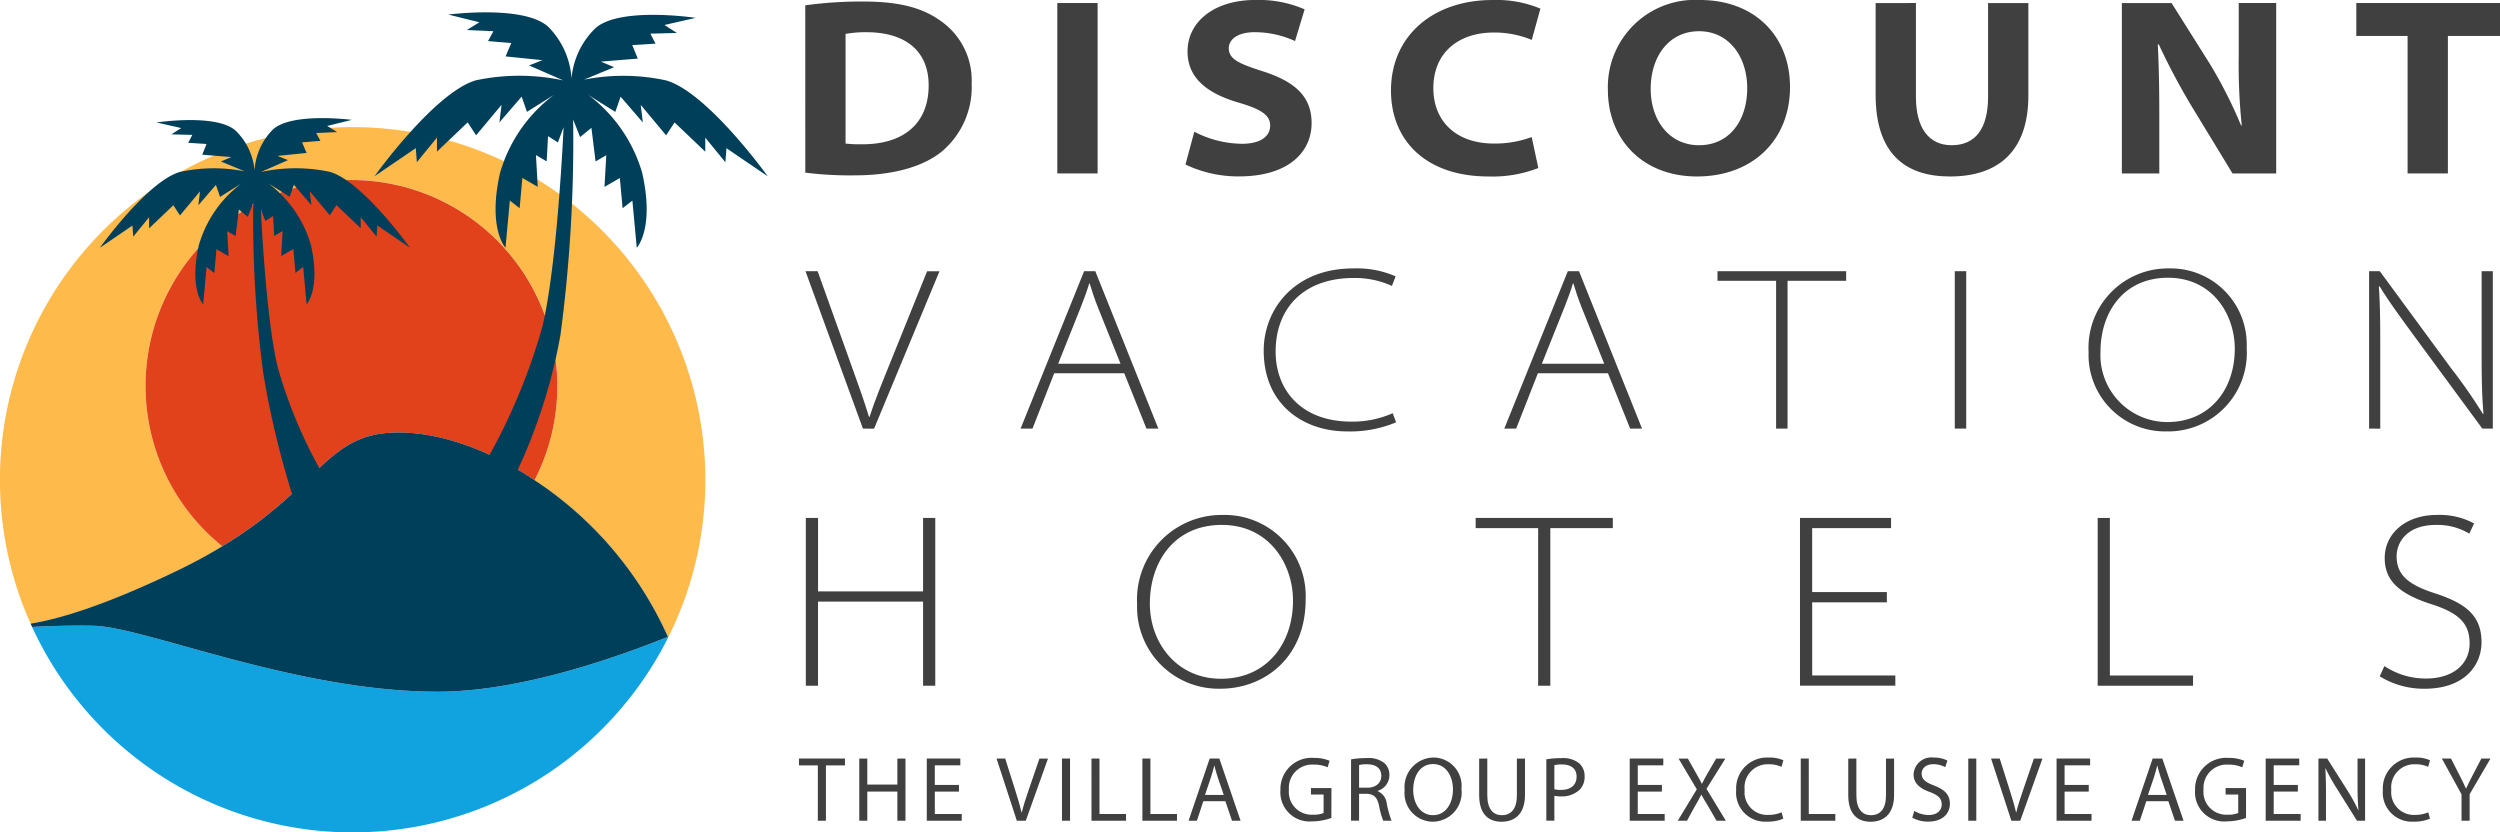 <svg xmlns="http://www.w3.org/2000/svg" width="210.227" height="70" viewBox="0 0 210.227 70">
  <g id="Grupo_8" data-name="Grupo 8" transform="translate(-94.929 -148.271)">
    <g id="Grupo_2" data-name="Grupo 2" transform="translate(94.929 158.96)">
      <path id="Trazado_1" data-name="Trazado 1" d="M154.24,196.418a29.557,29.557,0,0,1-3.081,13.176.67.67,0,0,1-.064.029,30.858,30.858,0,0,0-11.216-13.176,17.316,17.316,0,1,0-26.253,5.562c-1.052.642-2.232,1.289-3.561,1.937-6.435,3.122-10.337,4.215-12.563,4.567a29.658,29.658,0,1,1,56.738-12.095Z" transform="translate(-94.929 -166.76)" fill="#ffba4c"/>
      <g id="Grupo_1" data-name="Grupo 1" transform="translate(12.239 4.452)">
        <path id="Trazado_2" data-name="Trazado 2" d="M150.723,191.775a17.212,17.212,0,0,1-1.914,7.92c-3.735-2.492-7.8-4.006-11.453-4.006-6.07,0-6.446,4.515-14.8,9.568a17.312,17.312,0,1,1,28.167-13.482Z" transform="translate(-116.099 -174.46)" fill="#e1411b"/>
      </g>
      <path id="Trazado_3" data-name="Trazado 3" d="M153.065,240.211c-5.567,2.226-13.02,4.614-19.368,4.614-11.9,0-24.588-5.44-28.907-5.544-1.838-.04-3.683.017-5.192.1a29.668,29.668,0,0,0,53.489.879c.012-.029.029-.052.04-.081A.684.684,0,0,1,153.065,240.211Z" transform="translate(-96.899 -197.348)" fill="#11a2e0"/>
      <path id="Trazado_4" data-name="Trazado 4" d="M152.972,228.362c-5.567,2.226-13.02,4.614-19.368,4.614-11.9,0-24.588-5.44-28.907-5.544-1.838-.04-3.683.017-5.192.1-.046-.092-.087-.191-.127-.283,2.226-.353,6.128-1.445,12.563-4.567,1.33-.648,2.509-1.3,3.561-1.937,8.354-5.053,8.73-9.568,14.8-9.568,3.648,0,7.718,1.515,11.453,4.006A30.858,30.858,0,0,1,152.972,228.362Z" transform="translate(-96.806 -185.499)" fill="#003f5a"/>
    </g>
    <path id="Trazado_5" data-name="Trazado 5" d="M173.92,155.792a16.991,16.991,0,0,0-6.9-.062l2.533-1.05-1.117-.467,3.108-.254-.464-1.134,1.957-.124-.436-.841,2.232-.056-1.047-.672,2.629-.6s-6.353-.959-8.421.859a6.692,6.692,0,0,0-2.023,4.241,6.751,6.751,0,0,0-1.962-4.353c-2.038-1.858-8.4-1.023-8.4-1.023l2.619.647-1.057.652,2.23.1-.449.832,1.954.162-.481,1.125,3.1.315-1.124.445,2.887,1.261a17.632,17.632,0,0,0-7.338-.016c-3.471.984-8.544,8.07-8.544,8.07l3.471-2.362.089,1.181,1.691-2.066v1.181l2.581-2.46.712,1.082,2.137-2.558-.179,1.476,1.87-2.165.445,1.279,2.269-1.426a12.571,12.571,0,0,0-4.529,6.547c-1.063,4.7.456,6.306.456,6.306l.366-3.967.824.64.23-2.543,1.293.749-.151-2.669.9.526.116-2.121.828.527.482-1.281c-.2,4.131-.767,12.606-1.8,16.827a50.617,50.617,0,0,1-6.269,13.794,10.083,10.083,0,0,1-.834.882l3.758.6a3.638,3.638,0,0,1,.264-1.229,46.1,46.1,0,0,0,4.611-13.368,123.591,123.591,0,0,0,1.071-18.15l.585,1.476.953-.776.349,2.826.9-.526-.151,2.668,1.293-.749.23,2.542.824-.64.367,3.967s1.519-1.6.456-6.306a12.566,12.566,0,0,0-4.529-6.547l2.269,1.425.445-1.279,1.869,2.165-.178-1.476,2.136,2.559.712-1.083,2.581,2.461v-1.181l1.691,2.067.089-1.181,3.472,2.362S177.391,156.776,173.92,155.792Z" transform="translate(-22.983 -0.76)" fill="#003f5a"/>
    <path id="Trazado_6" data-name="Trazado 6" d="M129.355,197.291a40.047,40.047,0,0,1-4.944-10.9c-.816-3.336-1.26-10.035-1.42-13.3l.38,1.012.653-.416.091,1.675.707-.416-.119,2.109,1.02-.592.182,2.01.65-.506.288,3.136s1.2-1.268.36-4.984a9.931,9.931,0,0,0-3.572-5.175l1.789,1.127.351-1.011,1.474,1.711-.14-1.167,1.685,2.022.562-.856,2.036,1.944v-.933l1.334,1.633.07-.933,2.737,1.866s-4-5.6-6.739-6.377a13.864,13.864,0,0,0-5.787.013l2.277-1-.886-.352,2.447-.249-.38-.889,1.542-.128-.354-.657,1.759-.079-.834-.516,2.065-.511s-5.021-.66-6.629.808a5.339,5.339,0,0,0-1.547,3.44,5.3,5.3,0,0,0-1.6-3.353c-1.63-1.437-6.64-.679-6.64-.679l2.073.471-.826.531,1.76.045-.344.664,1.544.1-.365.9,2.451.2-.881.369,2,.83a13.383,13.383,0,0,0-5.439.05c-2.737.778-6.739,6.378-6.739,6.378l2.737-1.866.07.933,1.334-1.634v.934l2.036-1.944.561.856,1.685-2.022-.14,1.167,1.474-1.711.351,1.011,1.79-1.127a9.926,9.926,0,0,0-3.572,5.175c-.839,3.716.359,4.984.359,4.984l.288-3.135.65.506.182-2.01,1.02.592-.119-2.109.706.416.275-2.233.752.613.461-1.166a97.873,97.873,0,0,0,.845,14.345,74.909,74.909,0,0,0,3.012,11.95c.069.184.425.337.459.612l2.832-2.024C129.454,197.406,129.4,197.346,129.355,197.291Z" transform="translate(-6.13 -7.25)" fill="#003f5a"/>
    <g id="Grupo_3" data-name="Grupo 3" transform="translate(162.644 148.271)">
      <path id="Trazado_7" data-name="Trazado 7" d="M212.056,148.811a34.367,34.367,0,0,1,4.882-.319c3.023,0,4.972.527,6.5,1.626a6.088,6.088,0,0,1,2.611,5.264,7.09,7.09,0,0,1-2.5,5.716c-1.684,1.366-4.292,2.012-7.351,2.012a30.381,30.381,0,0,1-4.14-.228Zm3.389,11.623a9.5,9.5,0,0,0,1.34.061c3.464.034,5.647-1.69,5.647-4.941.009-2.988-2.06-4.48-5.211-4.48a9.19,9.19,0,0,0-1.776.142Z" transform="translate(-212.056 -148.364)" fill="#404040"/>
      <path id="Trazado_8" data-name="Trazado 8" d="M252.106,148.712v14.33h-3.389v-14.33Z" transform="translate(-227.522 -148.457)" fill="#404040"/>
      <path id="Trazado_9" data-name="Trazado 9" d="M268.1,159.349a8.894,8.894,0,0,0,4,1.013c1.546,0,2.379-.6,2.379-1.54,0-.832-.695-1.348-2.578-1.9-2.535-.73-4.37-1.966-4.37-4.323,0-2.49,2.226-4.332,5.718-4.332a9.722,9.722,0,0,1,4.128.79l-.807,2.666a8.155,8.155,0,0,0-3.381-.745c-1.482,0-2.19.63-2.19,1.355,0,.927.915,1.312,2.88,1.939,2.749.884,4.085,2.156,4.085,4.356,0,2.312-1.8,4.478-6.126,4.478a10.289,10.289,0,0,1-4.481-1Z" transform="translate(-235.385 -148.271)" fill="#404040"/>
      <path id="Trazado_10" data-name="Trazado 10" d="M309.641,162.4a10.571,10.571,0,0,1-4.167.712c-5.4,0-8.223-3.131-8.223-7.221,0-4.715,3.669-7.618,8.512-7.618a9.627,9.627,0,0,1,4.053.723l-.726,2.632a8.167,8.167,0,0,0-3.2-.622c-2.879,0-5.077,1.62-5.077,4.685,0,2.691,1.823,4.651,5.107,4.651a8.842,8.842,0,0,0,3.164-.548Z" transform="translate(-247.997 -148.271)" fill="#404040"/>
      <path id="Trazado_11" data-name="Trazado 11" d="M344.115,155.583c0,4.467-3.143,7.527-7.824,7.527-4.585,0-7.491-3.14-7.491-7.279a7.327,7.327,0,0,1,7.723-7.561C341.236,148.271,344.115,151.392,344.115,155.583Zm-11.716.156c0,2.659,1.563,4.744,4.069,4.744,2.527,0,4.048-2.049,4.048-4.8,0-2.6-1.5-4.786-4.052-4.786S332.4,153.048,332.4,155.739Z" transform="translate(-261.306 -148.271)" fill="#404040"/>
      <path id="Trazado_12" data-name="Trazado 12" d="M371.132,148.712V156.6c0,2.6,1.063,4.068,3.009,4.068,2,0,3.057-1.407,3.057-4.068v-7.885h3.389v7.783c0,4.664-2.515,6.8-6.594,6.8-3.824,0-6.25-1.985-6.25-6.863v-7.722Z" transform="translate(-277.735 -148.457)" fill="#404040"/>
      <path id="Trazado_13" data-name="Trazado 13" d="M403.558,163.042v-14.33h4.18l3.232,5.135a38.166,38.166,0,0,1,2.611,5.16l.059-.009a48.1,48.1,0,0,1-.254-5.771v-4.515h3.15v14.33h-3.673l-3.372-5.541a56.412,56.412,0,0,1-2.831-5.315l-.081.009c.106,2.052.128,4.018.128,6.177v4.67Z" transform="translate(-292.844 -148.457)" fill="#404040"/>
      <path id="Trazado_14" data-name="Trazado 14" d="M441.971,151.479h-4.313v-2.767h12.084v2.767H445.36v11.563h-3.389Z" transform="translate(-307.23 -148.457)" fill="#404040"/>
    </g>
    <g id="Grupo_4" data-name="Grupo 4" transform="translate(162.663 170.843)">
      <path id="Trazado_15" data-name="Trazado 15" d="M216.918,200.955l-4.83-13.235h1.021l2.612,7.286c.726,2.042,1.3,3.593,1.708,4.968h.04c.452-1.394,1.119-3.024,1.9-4.949l2.946-7.3h1.041l-5.5,13.235Z" transform="translate(-212.088 -187.485)" fill="#404040"/>
      <path id="Trazado_16" data-name="Trazado 16" d="M246.2,196.3l-1.826,4.654h-1l5.341-13.235h.942l5.3,13.235h-1l-1.866-4.654Zm5.577-.8-1.866-4.654c-.354-.884-.53-1.453-.727-2.1h-.039c-.2.668-.413,1.257-.727,2.043l-1.885,4.713Z" transform="translate(-225.286 -187.485)" fill="#404040"/>
      <path id="Trazado_17" data-name="Trazado 17" d="M289.871,200.253a9.986,9.986,0,0,1-4.143.766c-3.574,0-6.991-2.18-6.991-6.794,0-3.456,2.553-6.912,7.521-6.912a8.155,8.155,0,0,1,3.575.667l-.314.805a7.519,7.519,0,0,0-3.2-.668c-4.3,0-6.579,2.612-6.579,6.185,0,3.26,2.18,5.891,6.342,5.891a8.21,8.21,0,0,0,3.5-.706Z" transform="translate(-240.205 -187.313)" fill="#404040"/>
      <path id="Trazado_18" data-name="Trazado 18" d="M316.555,196.3l-1.826,4.654h-1l5.341-13.235h.942l5.3,13.235h-1l-1.866-4.654Zm5.577-.8-1.866-4.654c-.353-.884-.53-1.453-.727-2.1H319.5c-.2.668-.412,1.257-.727,2.043l-1.885,4.713Z" transform="translate(-254.966 -187.485)" fill="#404040"/>
      <path id="Trazado_19" data-name="Trazado 19" d="M349.67,188.525h-4.929v-.805h10.82v.805h-4.929v12.43h-.963Z" transform="translate(-268.05 -187.485)" fill="#404040"/>
      <path id="Trazado_20" data-name="Trazado 20" d="M380.217,187.72v13.235h-.962V187.72Z" transform="translate(-282.61 -187.485)" fill="#404040"/>
      <path id="Trazado_21" data-name="Trazado 21" d="M412.014,193.989a6.61,6.61,0,0,1-6.716,7.03,6.434,6.434,0,0,1-6.578-6.676,6.67,6.67,0,0,1,6.716-7.03A6.4,6.4,0,0,1,412.014,193.989Zm-12.293.314a5.636,5.636,0,0,0,5.616,5.93c3.5,0,5.675-2.651,5.675-6.166,0-2.867-1.865-5.97-5.616-5.97C401.626,188.1,399.721,191.044,399.721,194.3Z" transform="translate(-290.822 -187.313)" fill="#404040"/>
      <path id="Trazado_22" data-name="Trazado 22" d="M439.518,200.955V187.72h.9l5.989,8.149a44.034,44.034,0,0,1,2.691,3.868l.039-.039c-.138-1.531-.157-3.1-.157-5.144V187.72h.943v13.235h-.884l-5.793-7.874c-1.119-1.531-2.14-2.926-2.847-4.1l-.059.039c.1,1.492.117,2.906.117,4.87v7.069Z" transform="translate(-308.033 -187.485)" fill="#404040"/>
    </g>
    <g id="Grupo_5" data-name="Grupo 5" transform="translate(162.113 211.974)">
      <path id="Trazado_23" data-name="Trazado 23" d="M212.728,259.179h-1.59v-.574h3.869v.574h-1.6v4.653h-.682Z" transform="translate(-211.138 -258.52)" fill="#404040"/>
      <path id="Trazado_24" data-name="Trazado 24" d="M220.588,258.605v2.187h2.528v-2.187h.682v5.227h-.682v-2.451h-2.528v2.451h-.675v-5.227Z" transform="translate(-214.84 -258.52)" fill="#404040"/>
      <path id="Trazado_25" data-name="Trazado 25" d="M232.44,261.381h-2.032v1.884h2.264v.567h-2.939v-5.227h2.822v.567h-2.148v1.651h2.032Z" transform="translate(-218.983 -258.52)" fill="#404040"/>
      <path id="Trazado_26" data-name="Trazado 26" d="M241.584,263.832l-1.706-5.227h.729l.814,2.575c.225.705.419,1.341.558,1.954H242c.147-.6.364-1.264.6-1.946l.884-2.582h.721l-1.869,5.227Z" transform="translate(-223.262 -258.52)" fill="#404040"/>
      <path id="Trazado_27" data-name="Trazado 27" d="M250.079,258.605v5.227H249.4v-5.227Z" transform="translate(-227.282 -258.52)" fill="#404040"/>
      <path id="Trazado_28" data-name="Trazado 28" d="M253.685,258.605h.675v4.66h2.233v.567h-2.907Z" transform="translate(-229.087 -258.52)" fill="#404040"/>
      <path id="Trazado_29" data-name="Trazado 29" d="M261.091,258.605h.675v4.66H264v.567h-2.908Z" transform="translate(-232.211 -258.52)" fill="#404040"/>
      <path id="Trazado_30" data-name="Trazado 30" d="M269.055,262.188l-.543,1.644h-.7l1.775-5.227h.814l1.784,5.227h-.721l-.558-1.644Zm1.714-.527-.512-1.5c-.117-.341-.194-.652-.272-.953h-.016c-.077.31-.162.628-.264.945l-.512,1.512Z" transform="translate(-235.048 -258.52)" fill="#404040"/>
      <path id="Trazado_31" data-name="Trazado 31" d="M285.452,263.56a4.866,4.866,0,0,1-1.6.287,2.454,2.454,0,0,1-2.683-2.636,2.621,2.621,0,0,1,2.831-2.7,3.22,3.22,0,0,1,1.3.241l-.163.55a2.7,2.7,0,0,0-1.155-.225,1.955,1.955,0,0,0-2.1,2.1,1.915,1.915,0,0,0,2.016,2.108,2.2,2.2,0,0,0,.9-.139V261.59h-1.062v-.543h1.721Z" transform="translate(-240.68 -258.481)" fill="#404040"/>
      <path id="Trazado_32" data-name="Trazado 32" d="M291.442,258.647a6.957,6.957,0,0,1,1.3-.109,2.14,2.14,0,0,1,1.512.427,1.3,1.3,0,0,1,.411.993,1.373,1.373,0,0,1-.985,1.334v.023a1.3,1.3,0,0,1,.768,1.055,8.381,8.381,0,0,0,.4,1.435h-.7a6.783,6.783,0,0,1-.349-1.249c-.156-.721-.434-.992-1.047-1.016h-.636V263.8h-.675Zm.675,2.38h.69c.721,0,1.179-.4,1.179-.993,0-.675-.489-.97-1.2-.977a2.776,2.776,0,0,0-.667.061Z" transform="translate(-245.015 -258.492)" fill="#404040"/>
      <path id="Trazado_33" data-name="Trazado 33" d="M304.014,261.1a2.448,2.448,0,0,1-2.427,2.753,2.4,2.4,0,0,1-2.35-2.652,2.483,2.483,0,0,1,2.428-2.745A2.38,2.38,0,0,1,304.014,261.1Zm-4.056.086c0,1.116.6,2.117,1.667,2.117s1.675-.985,1.675-2.172c0-1.039-.543-2.125-1.667-2.125S299.959,260.04,299.959,261.187Z" transform="translate(-248.304 -258.458)" fill="#404040"/>
      <path id="Trazado_34" data-name="Trazado 34" d="M310.762,258.605V261.7c0,1.171.519,1.667,1.217,1.667.775,0,1.271-.512,1.271-1.667v-3.094h.683v3.048c0,1.6-.845,2.264-1.977,2.264-1.07,0-1.877-.613-1.877-2.233v-3.079Z" transform="translate(-252.878 -258.52)" fill="#404040"/>
      <path id="Trazado_35" data-name="Trazado 35" d="M319.847,258.639a7.8,7.8,0,0,1,1.294-.1,2.149,2.149,0,0,1,1.466.434,1.407,1.407,0,0,1,.458,1.094,1.538,1.538,0,0,1-.4,1.116,2.162,2.162,0,0,1-1.6.573,2.318,2.318,0,0,1-.542-.046V263.8h-.675Zm.675,2.52a2.259,2.259,0,0,0,.558.054c.815,0,1.311-.4,1.311-1.117,0-.69-.489-1.023-1.233-1.023a2.814,2.814,0,0,0-.635.054Z" transform="translate(-256.999 -258.492)" fill="#404040"/>
      <path id="Trazado_36" data-name="Trazado 36" d="M334.683,261.381h-2.031v1.884h2.264v.567h-2.939v-5.227H334.8v.567h-2.147v1.651h2.031Z" transform="translate(-262.116 -258.52)" fill="#404040"/>
      <path id="Trazado_37" data-name="Trazado 37" d="M342.224,263.832l-.667-1.156c-.271-.442-.442-.728-.605-1.031h-.015c-.147.3-.295.582-.566,1.039l-.628,1.148h-.776l1.6-2.644-1.536-2.582h.783l.69,1.226c.194.341.341.6.48.884h.023c.147-.31.28-.55.474-.884l.713-1.226h.775l-1.589,2.544,1.628,2.683Z" transform="translate(-265.065 -258.52)" fill="#404040"/>
      <path id="Trazado_38" data-name="Trazado 38" d="M351.423,263.6a3.357,3.357,0,0,1-1.38.247,2.442,2.442,0,0,1-2.583-2.644,2.6,2.6,0,0,1,2.73-2.745,2.794,2.794,0,0,1,1.24.232l-.162.551a2.453,2.453,0,0,0-1.055-.217,1.943,1.943,0,0,0-2.04,2.155,1.9,1.9,0,0,0,2.008,2.1,2.7,2.7,0,0,0,1.1-.217Z" transform="translate(-268.648 -258.458)" fill="#404040"/>
      <path id="Trazado_39" data-name="Trazado 39" d="M356.853,258.605h.675v4.66h2.233v.567h-2.907Z" transform="translate(-272.61 -258.52)" fill="#404040"/>
      <path id="Trazado_40" data-name="Trazado 40" d="M364.445,258.605V261.7c0,1.171.52,1.667,1.218,1.667.775,0,1.271-.512,1.271-1.667v-3.094h.683v3.048c0,1.6-.845,2.264-1.977,2.264-1.071,0-1.877-.613-1.877-2.233v-3.079Z" transform="translate(-275.525 -258.52)" fill="#404040"/>
      <path id="Trazado_41" data-name="Trazado 41" d="M373.246,262.948a2.392,2.392,0,0,0,1.21.341c.69,0,1.093-.364,1.093-.891,0-.488-.279-.768-.985-1.038-.853-.3-1.38-.745-1.38-1.482a1.5,1.5,0,0,1,1.69-1.419,2.386,2.386,0,0,1,1.156.256l-.187.551a2.08,2.08,0,0,0-.993-.248c-.713,0-.985.426-.985.783,0,.489.318.729,1.039,1.008.885.342,1.334.768,1.334,1.536,0,.806-.6,1.5-1.83,1.5a2.707,2.707,0,0,1-1.334-.333Z" transform="translate(-279.454 -258.458)" fill="#404040"/>
      <path id="Trazado_42" data-name="Trazado 42" d="M381.894,258.605v5.227h-.675v-5.227Z" transform="translate(-282.889 -258.52)" fill="#404040"/>
      <path id="Trazado_43" data-name="Trazado 43" d="M386.239,263.832l-1.706-5.227h.729l.814,2.575c.225.705.419,1.341.559,1.954h.015c.147-.6.365-1.264.6-1.946l.884-2.582h.721l-1.869,5.227Z" transform="translate(-284.287 -258.52)" fill="#404040"/>
      <path id="Trazado_44" data-name="Trazado 44" d="M396.766,261.381h-2.031v1.884H397v.567H394.06v-5.227h2.822v.567h-2.147v1.651h2.031Z" transform="translate(-288.306 -258.52)" fill="#404040"/>
      <path id="Trazado_45" data-name="Trazado 45" d="M406.209,262.188l-.543,1.644h-.7l1.776-5.227h.814l1.784,5.227h-.721l-.559-1.644Zm1.714-.527-.512-1.5c-.116-.341-.194-.652-.271-.953h-.016c-.077.31-.163.628-.264.945l-.512,1.512Z" transform="translate(-292.908 -258.52)" fill="#404040"/>
      <path id="Trazado_46" data-name="Trazado 46" d="M418.488,263.56a4.866,4.866,0,0,1-1.6.287,2.454,2.454,0,0,1-2.684-2.636,2.621,2.621,0,0,1,2.831-2.7,3.219,3.219,0,0,1,1.3.241l-.164.55a2.7,2.7,0,0,0-1.155-.225,1.955,1.955,0,0,0-2.1,2.1,1.915,1.915,0,0,0,2.016,2.108,2.2,2.2,0,0,0,.9-.139V261.59h-1.062v-.543h1.721Z" transform="translate(-296.802 -258.481)" fill="#404040"/>
      <path id="Trazado_47" data-name="Trazado 47" d="M427.184,261.381h-2.031v1.884h2.264v.567h-2.939v-5.227H427.3v.567h-2.147v1.651h2.031Z" transform="translate(-301.139 -258.52)" fill="#404040"/>
      <path id="Trazado_48" data-name="Trazado 48" d="M432.152,263.832v-5.227h.737l1.674,2.644a14.657,14.657,0,0,1,.938,1.7l.016-.007c-.062-.7-.078-1.334-.078-2.148v-2.187h.635v5.227h-.682l-1.659-2.652a16.526,16.526,0,0,1-.978-1.745l-.023.008c.039.659.054,1.287.054,2.156v2.233Z" transform="translate(-304.376 -258.52)" fill="#404040"/>
      <path id="Trazado_49" data-name="Trazado 49" d="M445.481,263.6a3.36,3.36,0,0,1-1.381.247,2.442,2.442,0,0,1-2.582-2.644,2.6,2.6,0,0,1,2.729-2.745,2.8,2.8,0,0,1,1.241.232l-.163.551a2.457,2.457,0,0,0-1.055-.217,1.943,1.943,0,0,0-2.039,2.155,1.9,1.9,0,0,0,2.008,2.1,2.7,2.7,0,0,0,1.1-.217Z" transform="translate(-308.327 -258.458)" fill="#404040"/>
      <path id="Trazado_50" data-name="Trazado 50" d="M451.757,263.832v-2.218l-1.652-3.009h.768l.737,1.443c.2.395.357.713.519,1.078h.016c.147-.342.325-.683.527-1.078l.752-1.443h.768l-1.752,3v2.226Z" transform="translate(-311.95 -258.52)" fill="#404040"/>
    </g>
    <g id="Grupo_6" data-name="Grupo 6" transform="translate(162.694 191.574)">
      <path id="Trazado_51" data-name="Trazado 51" d="M213.169,223.606v6.176H222v-6.176h1.026v14.11H222V230.64h-8.834v7.076h-1.026v-14.11Z" transform="translate(-212.143 -223.355)" fill="#404040"/>
      <path id="Trazado_52" data-name="Trazado 52" d="M274.5,230.289c0,4.878-3.475,7.494-7.16,7.494a6.859,6.859,0,0,1-7.012-7.117,7.112,7.112,0,0,1,7.159-7.494A6.823,6.823,0,0,1,274.5,230.289Zm-13.1.335c0,3.328,2.282,6.322,5.987,6.322,3.726,0,6.05-2.826,6.05-6.573,0-3.056-1.989-6.364-5.987-6.364C263.429,224.01,261.4,227.15,261.4,230.625Z" transform="translate(-232.472 -223.172)" fill="#404040"/>
      <path id="Trazado_53" data-name="Trazado 53" d="M314.822,224.465h-5.255v-.859H321.1v.859h-5.254v13.251h-1.026Z" transform="translate(-253.243 -223.355)" fill="#404040"/>
      <path id="Trazado_54" data-name="Trazado 54" d="M364.048,230.7h-6.28v6.154h6.991v.859h-8.018v-14.11H364.4v.859h-6.635v5.38h6.28Z" transform="translate(-273.144 -223.355)" fill="#404040"/>
      <path id="Trazado_55" data-name="Trazado 55" d="M400.042,223.606h1.026v13.251h6.992v.859h-8.018Z" transform="translate(-291.411 -223.355)" fill="#404040"/>
      <path id="Trazado_56" data-name="Trazado 56" d="M441.458,235.879a6.224,6.224,0,0,0,3.5,1.047c2.282,0,3.664-1.215,3.664-2.952,0-1.612-.816-2.533-3.182-3.287-2.826-.9-3.957-2.051-3.957-3.893,0-2.073,1.779-3.622,4.375-3.622a6.1,6.1,0,0,1,3.14.712l-.4.859a5.205,5.205,0,0,0-2.785-.733c-2.533,0-3.328,1.528-3.328,2.637,0,1.507.9,2.365,3.182,3.1,2.574.837,3.957,1.842,3.957,4.124,0,1.947-1.424,3.915-4.794,3.915a7.061,7.061,0,0,1-3.768-1.046Z" transform="translate(-308.716 -223.172)" fill="#404040"/>
    </g>
  </g>
</svg>
